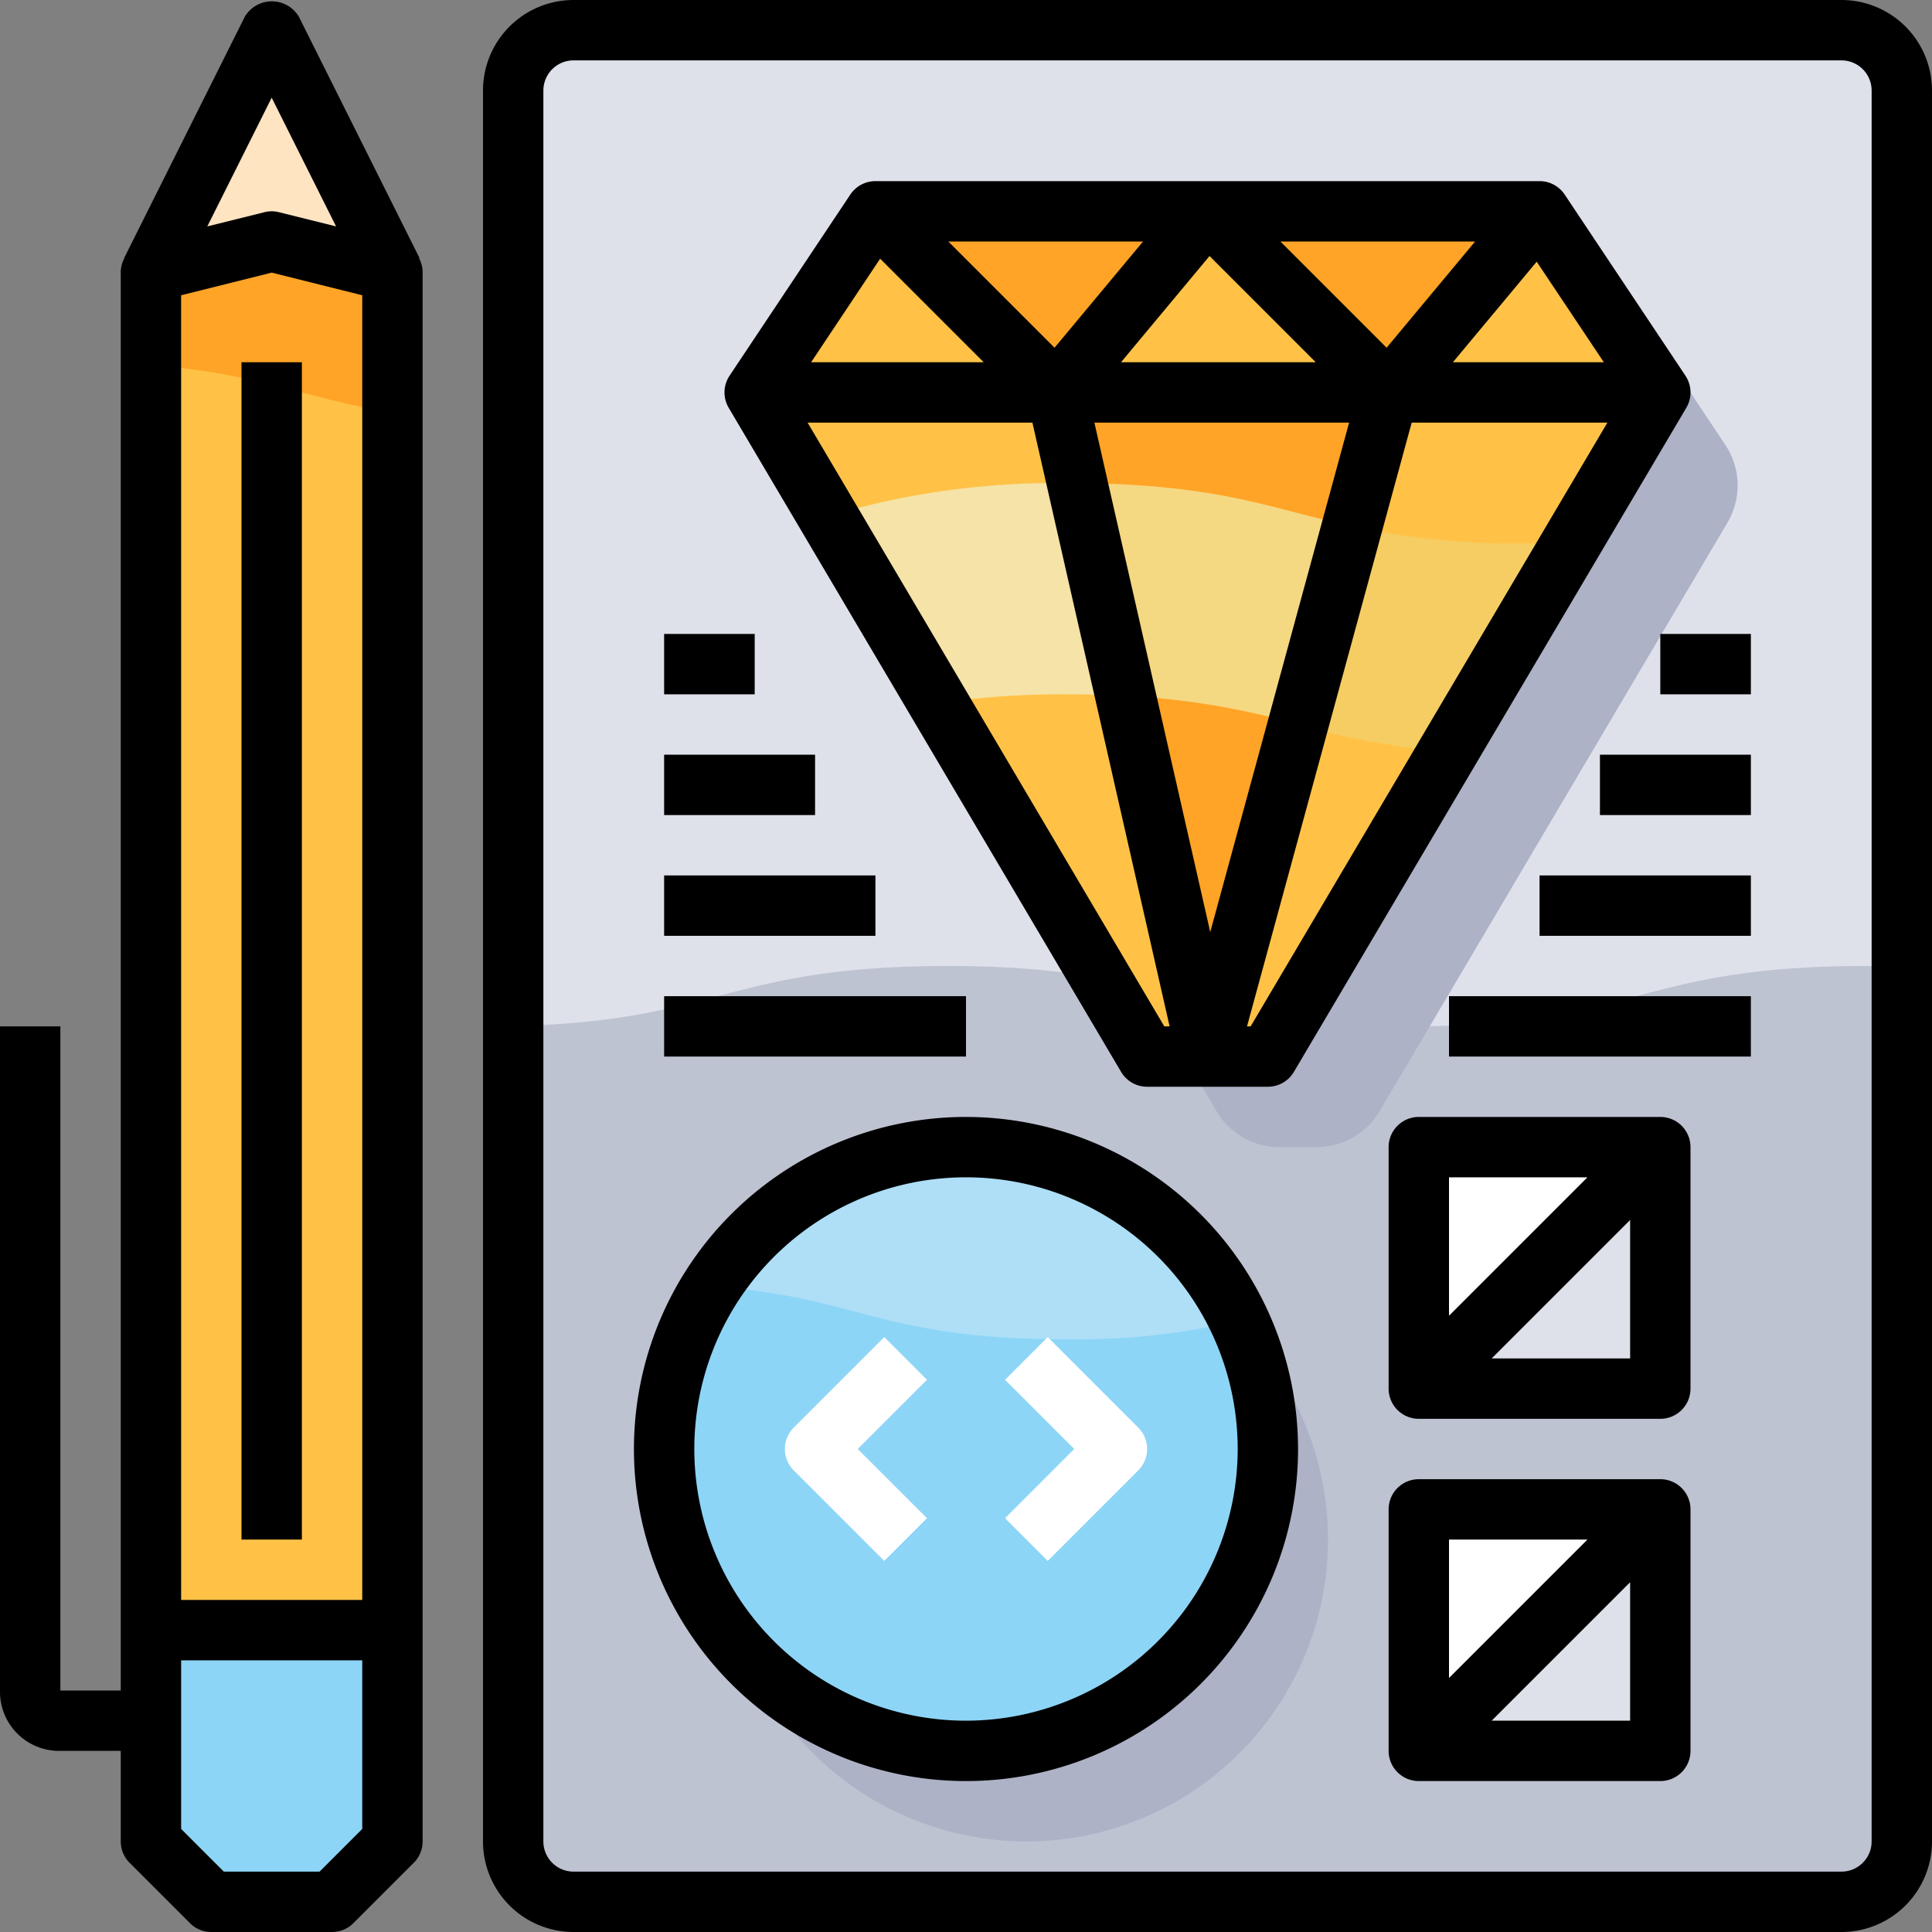 <svg xmlns="http://www.w3.org/2000/svg" viewBox="0 0 64 64"><rect x="0" y="0" width="64" height="64" fill="#808080" stroke="none"/><defs><style>.cls-1{fill:#8dd5f6;}.cls-2{fill:#ffe4c2;}.cls-3{fill:#ffc247;}.cls-4{fill:#dfe1ea;}.cls-5{fill:#ffa426;}.cls-6{fill:#bec3d2;}.cls-7{fill:#adb2c7;}.cls-8{fill:#f5cd62;}.cls-9{fill:#f5d882;}.cls-10{fill:#f5e3a7;}.cls-11{fill:#fff;}.cls-12{fill:#aedff7;}</style></defs><title>56-Coding</title><g id="_56-Coding" data-name="56-Coding"><polygon class="cls-1" points="13 54 13 61 11 63 7 63 5 61 5 54 13 54"/><polygon class="cls-2" points="9 1 13 9 9 8 5 9 9 1"/><polygon class="cls-3" points="13 9 13 54 5 54 5 9 9 8 13 9"/><rect class="cls-4" x="17" y="1" width="46" height="62" rx="2" ry="2"/><path class="cls-5" d="M9,8,5,9v3.094c3.612.277,5.111,1.111,8,1.579V9Z"/><path class="cls-6" d="M46.6,34c-7.6,0-7.6-2-15.2-2C24.08,32,23.785,33.847,17,33.987V61a2.006,2.006,0,0,0,2,2H61a2.006,2.006,0,0,0,2-2V32.022c-.383-.012-.773-.022-1.2-.022C54.2,32,54.2,34,46.6,34Z"/><path class="cls-7" d="M54.718,11.077A2.418,2.418,0,0,0,52.705,10H33.3a2.418,2.418,0,0,0-2.013,1.077l-2.439,3.659a2.418,2.418,0,0,0-.07,2.572L40.3,36.811A2.418,2.418,0,0,0,42.381,38h1.238A2.418,2.418,0,0,0,45.7,36.811l11.525-19.5a2.418,2.418,0,0,0-.07-2.572Z"/><polygon class="cls-3" points="55 13 42 35 40 35 46 13 55 13"/><polygon class="cls-3" points="51 7 55 13 46 13 51 7"/><polygon class="cls-5" points="51 7 46 13 40 7 51 7"/><polygon class="cls-3" points="35 13 25 13 29 7 35 13"/><polygon class="cls-5" points="40 7 35 13 29 7 40 7"/><polygon class="cls-3" points="46 13 35 13 40 7 46 13"/><polygon class="cls-5" points="46 13 40 35 35 13 46 13"/><polygon class="cls-3" points="35 13 40 35 38 35 25 13 35 13"/><path class="cls-8" d="M50.6,18a25.883,25.883,0,0,1-5.806-.56L43,24a25.2,25.2,0,0,0,4.966.9l4.1-6.933C51.6,17.989,51.121,18,50.6,18Z"/><path class="cls-9" d="M37.285,23.052A25.159,25.159,0,0,1,43,24l1.789-6.561c-2.652-.579-4.381-1.4-9.106-1.435Z"/><path class="cls-10" d="M37.285,23.052l-1.6-7.047c-.1,0-.186,0-.289,0a26.29,26.29,0,0,0-7.973,1.1l3.657,6.189A28.748,28.748,0,0,1,35.394,23C36.09,23,36.7,23.022,37.285,23.052Z"/><path class="cls-7" d="M36.727,41.382a10,10,0,0,1-.091,19.263,9.923,9.923,0,0,1-4.427.191,9.975,9.975,0,0,1-8.164-8.927c-.027-.3-.045-.6-.045-.909A9.995,9.995,0,0,1,34,41,9.625,9.625,0,0,1,36.727,41.382Z"/><polygon class="cls-4" points="55 38 55 46 47 46 55 38"/><polygon class="cls-11" points="55 38 47 46 47 38 55 38"/><polygon class="cls-4" points="55 50 55 58 47 58 55 50"/><polygon class="cls-11" points="55 50 47 58 47 50 55 50"/><path class="cls-1" d="M34.727,38.382a10,10,0,0,1-.091,19.263,9.923,9.923,0,0,1-4.427.191,9.975,9.975,0,0,1-8.164-8.927c-.027-.3-.045-.6-.045-.909A9.995,9.995,0,0,1,32,38,9.625,9.625,0,0,1,34.727,38.382Z"/><path class="cls-12" d="M34.727,38.382A9.625,9.625,0,0,0,32,38a9.98,9.98,0,0,0-8.42,4.615c4.863.329,5.577,1.749,11.688,1.749a23.273,23.273,0,0,0,5.778-.618A9.993,9.993,0,0,0,34.727,38.382Z"/><path class="cls-11" d="M29.293,51.707l-3-3a1,1,0,0,1,0-1.414l3-3,1.414,1.414L28.414,48l2.293,2.293Z"/><path class="cls-11" d="M34.707,51.707l-1.414-1.414L35.586,48l-2.293-2.293,1.414-1.414,3,3a1,1,0,0,1,0,1.414Z"/><path d="M13.9,8.553l-4-8a1.042,1.042,0,0,0-1.79,0l-4,8,.012,0A.983.983,0,0,0,4,9V56H2V34H0V56a1.959,1.959,0,0,0,2,2H4v3a1,1,0,0,0,.293.707l2,2A1,1,0,0,0,7,64h4a1,1,0,0,0,.707-.293l2-2A1,1,0,0,0,14,61V9a.983.983,0,0,0-.117-.442ZM9,3.236,11.133,7.5,9.243,7.03a.976.976,0,0,0-.486,0L6.867,7.5ZM12,53H6V9.781l3-.75,3,.75Zm-1.414,9H7.414L6,60.586V55h6v5.586Z"/><rect x="8" y="12" width="2" height="39"/><path d="M61,0H19a3,3,0,0,0-3,3V61a3,3,0,0,0,3,3H61a3,3,0,0,0,3-3V3A3,3,0,0,0,61,0Zm1,61a1,1,0,0,1-1,1H19a1,1,0,0,1-1-1V3a1,1,0,0,1,1-1H61a1,1,0,0,1,1,1Z"/><path d="M37.139,35.509A1,1,0,0,0,38,36h4a1,1,0,0,0,.861-.491l13-22a1,1,0,0,0-.029-1.064l-4-6A1,1,0,0,0,51,6H29a1,1,0,0,0-.832.445l-4,6a1,1,0,0,0-.029,1.064ZM26.753,14H34.2l4.545,20h-.176ZM40.067,8.481,43.586,12H37.135Zm-5.134,3.038L31.414,8h6.451ZM42.414,8h6.451l-2.932,3.519Zm2.277,6-4.6,16.876L36.253,14ZM41.429,34h-.12l5.455-20h6.483Zm11.7-22h-5l2.776-3.331ZM29.156,8.57,32.586,12H26.869Z"/><path d="M32,37A11,11,0,1,0,43,48,11.013,11.013,0,0,0,32,37Zm0,20a9,9,0,1,1,9-9A9.01,9.01,0,0,1,32,57Z"/><path d="M55,37H47a1,1,0,0,0-1,1v8a1,1,0,0,0,1,1h8a1,1,0,0,0,1-1V38A1,1,0,0,0,55,37Zm-2.414,2L48,43.586V39Zm-3.172,6L54,40.414V45Z"/><path d="M55,49H47a1,1,0,0,0-1,1v8a1,1,0,0,0,1,1h8a1,1,0,0,0,1-1V50A1,1,0,0,0,55,49Zm-2.414,2L48,55.586V51Zm-3.172,6L54,52.414V57Z"/><rect x="22" y="33" width="10" height="2"/><rect x="22" y="29" width="7" height="2"/><rect x="22" y="25" width="5" height="2"/><rect x="22" y="21" width="3" height="2"/><rect x="48" y="33" width="10" height="2"/><rect x="51" y="29" width="7" height="2"/><rect x="53" y="25" width="5" height="2"/><rect x="55" y="21" width="3" height="2"/></g></svg>